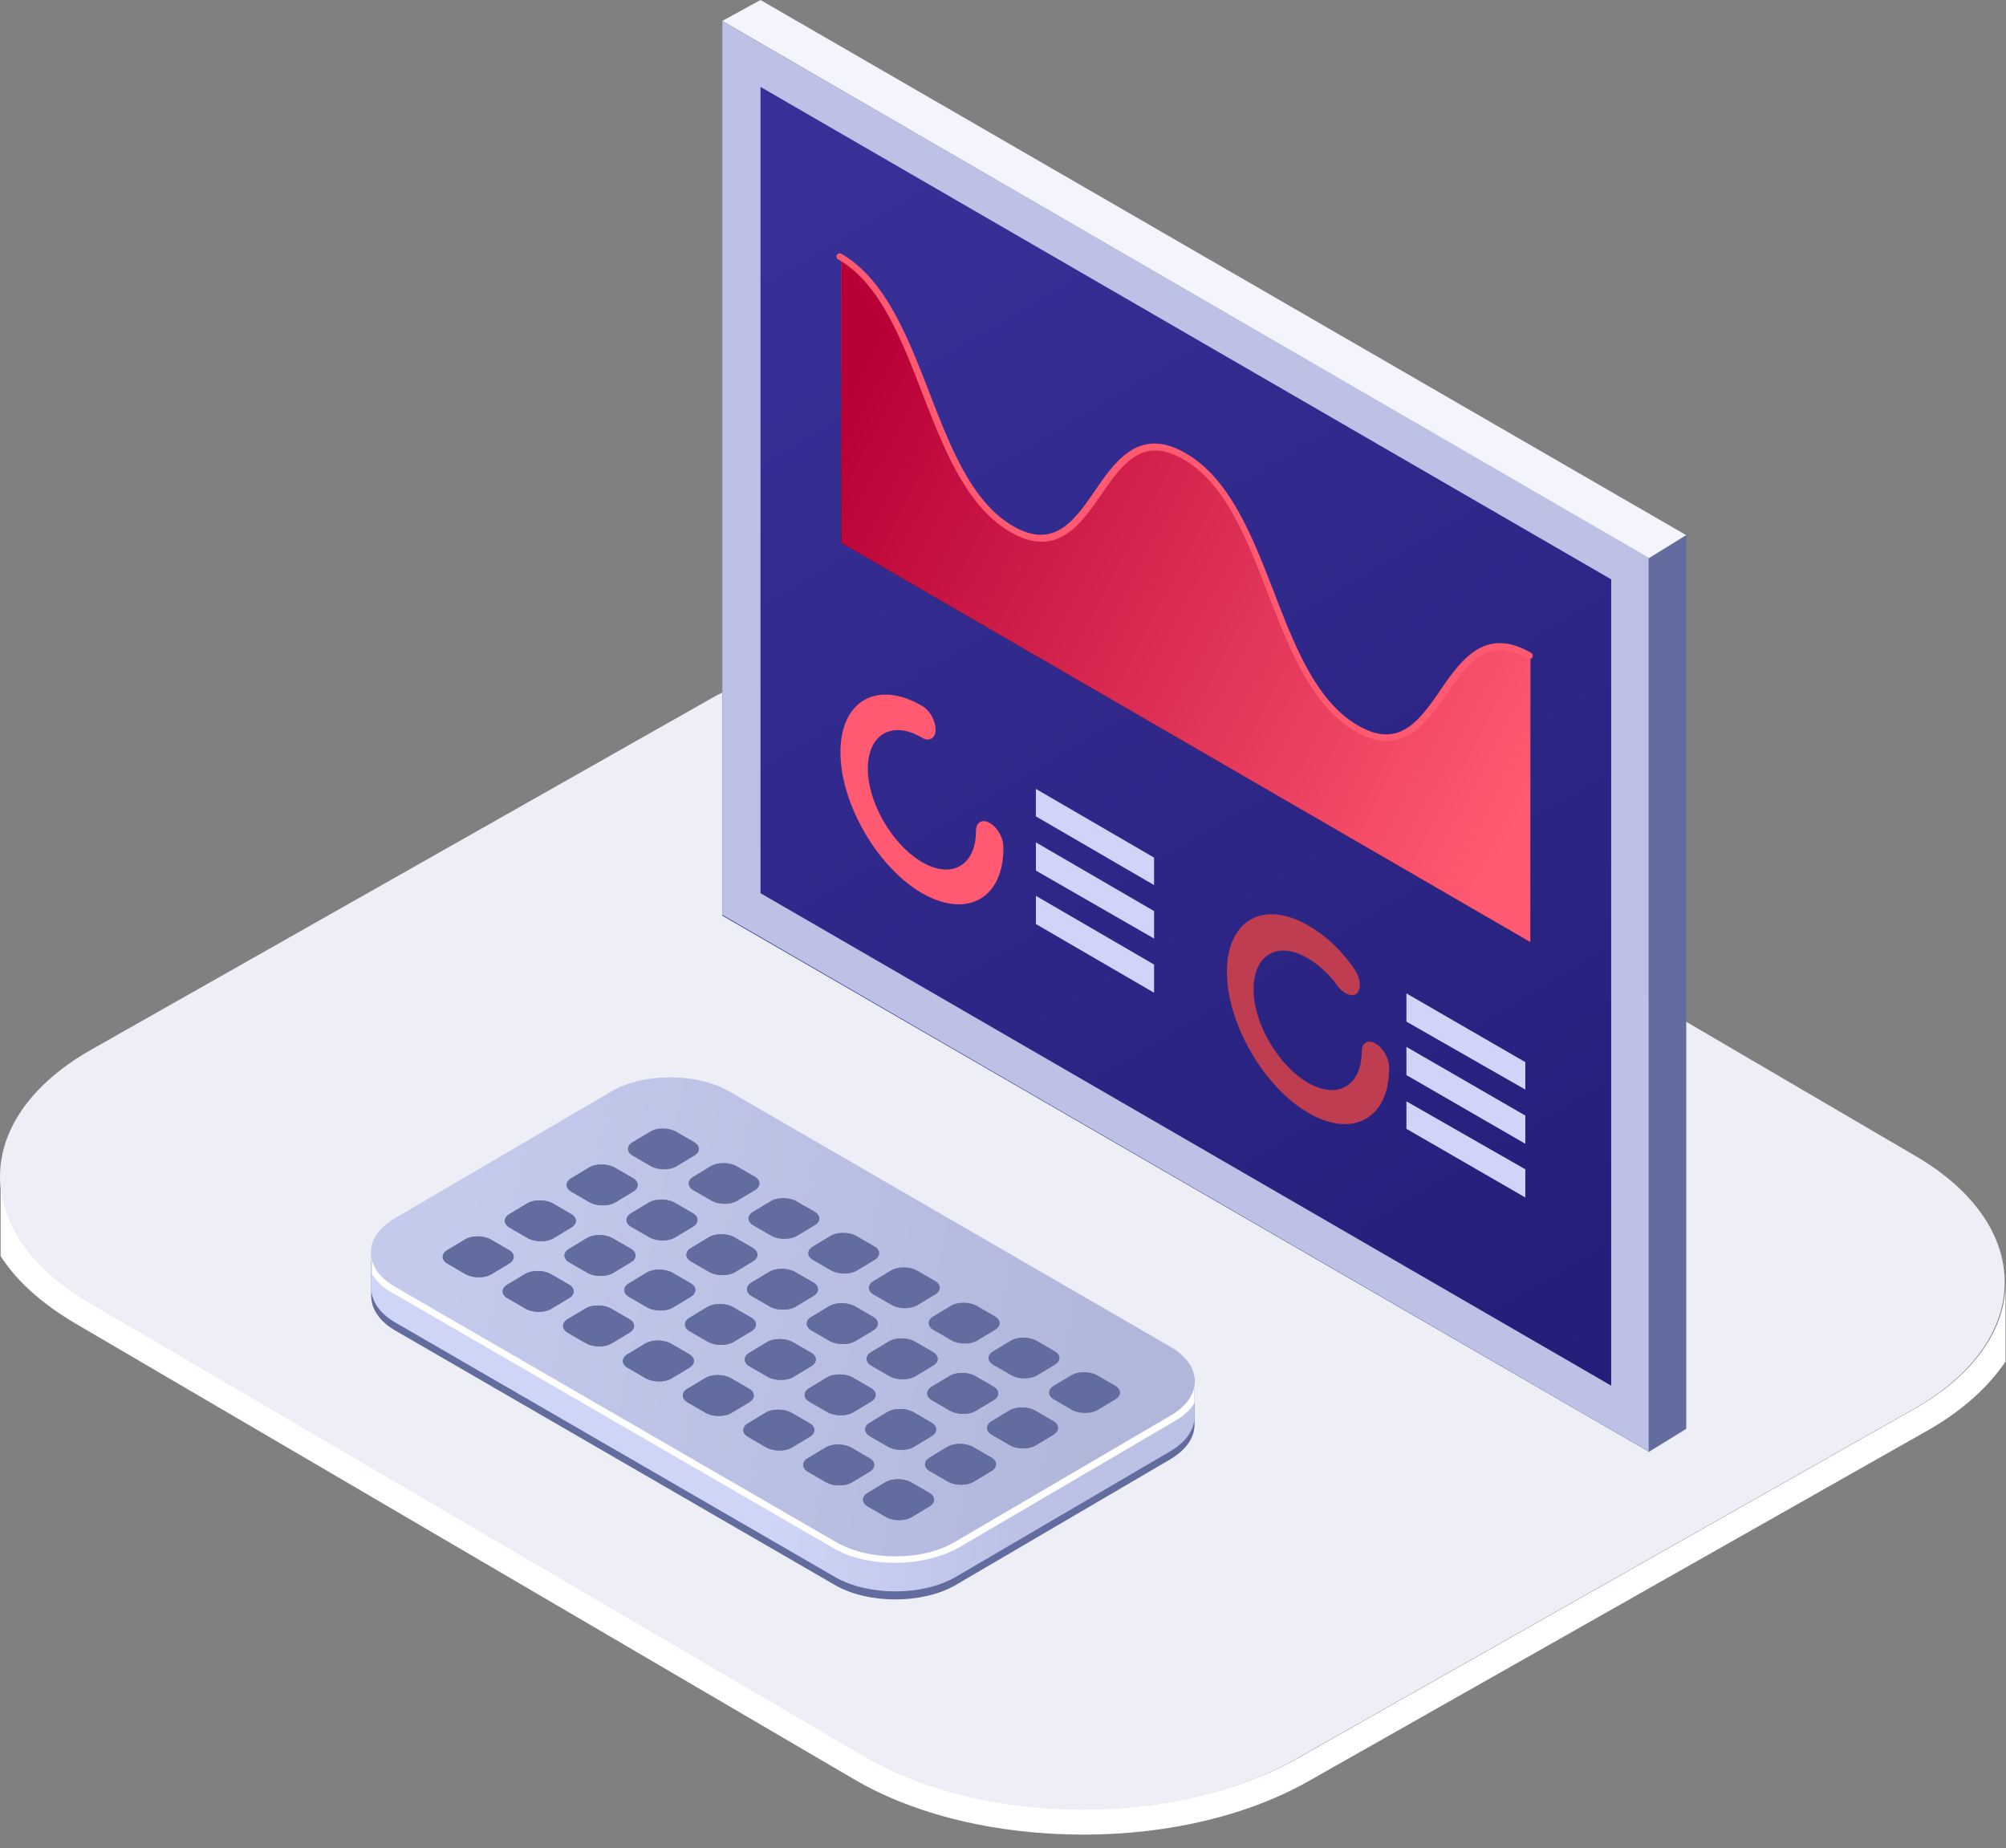 <svg width="127" height="117" fill="none" xmlns="http://www.w3.org/2000/svg"><rect width="100%" height="100%" fill="#808080" stroke="none"/><path d="M4.832 83.821l49.202 28.799c3.88 2.288 9.083 3.525 14.56 3.525 5.432 0 10.544-1.237 14.423-3.482l39.115-22.157c2.146-1.237 3.743-2.701 4.838-4.304v-4.99c0 2.884-1.916 5.769-5.659 7.92L82.196 111.29c-3.743 2.151-8.672 3.25-13.602 3.25-4.975 0-9.95-1.099-13.738-3.295L5.654 82.448C1.912 80.251.04 77.367.04 74.482v5.036c1.05 1.648 2.693 3.068 4.792 4.303z" fill="#fff"/><path d="M54.81 111.25c7.531 4.394 19.81 4.442 27.34.045l39.115-22.157c7.531-4.35 7.531-11.538.046-15.932L72.108 44.409c-7.53-4.395-19.808-4.441-27.339-.046L5.654 66.521c-7.531 4.35-7.531 11.537-.045 15.932L54.81 111.25z" fill="#EEEEF6"/><path d="M55.085 84.752l-8.855-5.127c-2.1-1.19-5.477-1.19-7.576 0l-3.424 2.014-11.73-1.83v2.242c0 .779.502 1.603 1.552 2.198l27.842 16.115c2.1 1.19 5.477 1.19 7.576 0l13.601-7.966c1.005-.595 1.507-1.328 1.553-2.106v-2.38l-20.54-3.16z" fill="#636C9E"/><path d="M55.085 84.242l-8.855-5.128c-2.1-1.19-5.477-1.19-7.576 0L35.23 81.13 23.5 79.298v2.243c0 .778.502 1.602 1.552 2.198l27.842 16.114c2.1 1.191 5.477 1.191 7.576 0l13.601-7.965c1.005-.596 1.507-1.328 1.553-2.106v-2.38l-20.54-3.16z" fill="url(#paint0_linear)"/><path d="M24.87 81.862l27.84 16.115c1.05.641 2.466.962 3.971.962 1.507 0 2.967-.367 4.017-.962l13.601-7.966c.594-.32 1.05-.733 1.324-1.19v-1.42c0 .779-.502 1.603-1.552 2.198L60.47 97.565c-1.05.595-2.42.916-3.789.916-1.368 0-2.738-.32-3.742-.916L25.097 81.45c-1.05-.595-1.551-1.373-1.551-2.197v1.373c.274.504.73.916 1.323 1.236z" fill="#fff"/><path d="M60.47 97.605c-2.054 1.236-5.477 1.236-7.577 0L25.051 81.49c-2.099-1.19-2.099-3.205 0-4.395l13.602-7.966c2.054-1.236 5.477-1.236 7.576 0l27.842 16.115c2.1 1.19 2.1 3.204 0 4.395L60.47 97.605z" fill="url(#paint1_linear)"/><path d="M42.8 73.856c-.41.229-1.094.229-1.551 0l-1.186-.687c-.41-.228-.41-.64 0-.87l1.14-.686c.411-.23 1.096-.23 1.552 0l1.186.686c.41.23.41.642 0 .87l-1.14.687zm3.84 2.187c-.41.23-1.096.23-1.552 0l-1.186-.686c-.41-.23-.41-.641 0-.87l1.14-.687c.411-.228 1.096-.228 1.552 0l1.186.687c.411.229.411.64 0 .87l-1.14.686zm3.788 2.219c-.411.229-1.095.229-1.551 0l-1.187-.687c-.41-.229-.41-.64 0-.87l1.141-.686c.41-.23 1.095-.23 1.551 0l1.187.686c.41.23.41.641 0 .87l-1.141.687zm3.787 2.198c-.41.229-1.095.229-1.55 0l-1.187-.687c-.411-.229-.411-.641 0-.87l1.14-.687c.411-.229 1.096-.229 1.552 0l1.186.687c.411.229.411.641 0 .87l-1.14.687zm3.835 2.187c-.41.229-1.095.229-1.551 0l-1.187-.687c-.41-.229-.41-.64 0-.87l1.141-.686c.41-.23 1.095-.23 1.552 0l1.186.686c.41.23.41.641 0 .87l-1.141.687zm3.79 2.239c-.412.23-1.096.23-1.552 0l-1.186-.686c-.411-.23-.411-.642 0-.87l1.14-.687c.411-.229 1.095-.229 1.551 0l1.187.687c.41.228.41.64 0 .87l-1.14.686zm3.787 2.208c-.41.23-1.095.23-1.551 0l-1.187-.686c-.41-.23-.41-.641 0-.87l1.14-.687c.412-.229 1.096-.229 1.552 0l1.186.687c.411.229.411.64 0 .87l-1.14.686zm3.833 2.188c-.41.229-1.094.229-1.55 0l-1.187-.687c-.41-.229-.41-.641 0-.87l1.14-.687c.412-.228 1.096-.228 1.552 0l1.186.687c.411.229.411.641 0 .87l-1.14.687zM38.922 76.137c-.41.229-1.095.229-1.552 0l-1.186-.687c-.41-.229-.41-.64 0-.87l1.141-.686c.41-.23 1.095-.23 1.551 0l1.187.686c.41.23.41.641 0 .87l-1.141.687zm3.787 2.219c-.411.229-1.096.229-1.552 0l-1.186-.687c-.41-.23-.41-.64 0-.87l1.141-.686c.41-.23 1.095-.23 1.551 0l1.187.686c.41.23.41.64 0 .87l-1.141.687zm3.794 2.197c-.41.23-1.095.23-1.551 0l-1.187-.686c-.41-.23-.41-.641 0-.87l1.141-.687c.41-.229 1.095-.229 1.552 0l1.186.687c.41.229.41.64 0 .87l-1.141.686zm3.834 2.187c-.41.23-1.095.23-1.55 0l-1.187-.686c-.411-.229-.411-.641 0-.87l1.14-.687c.411-.228 1.095-.228 1.551 0l1.187.687c.41.229.41.641 0 .87l-1.14.687zm3.787 2.178c-.41.228-1.095.228-1.551 0l-1.187-.687c-.41-.23-.41-.641 0-.87l1.14-.687c.412-.229 1.096-.229 1.552 0l1.186.687c.411.229.411.64 0 .87l-1.14.687zm3.789 2.229c-.41.228-1.095.228-1.552 0l-1.186-.687c-.41-.23-.41-.641 0-.87l1.141-.687c.41-.229 1.095-.229 1.551 0l1.187.687c.41.229.41.64 0 .87l-1.141.687zm3.834 2.187c-.41.23-1.095.23-1.551 0l-1.186-.687c-.411-.229-.411-.64 0-.87l1.14-.686c.41-.23 1.095-.23 1.551 0l1.187.686c.41.23.41.641 0 .87l-1.14.687zm3.79 2.187c-.411.229-1.096.229-1.552 0l-1.186-.687c-.411-.228-.411-.64 0-.87l1.14-.686c.41-.229 1.095-.229 1.552 0l1.186.687c.41.228.41.64 0 .87l-1.14.686z" fill="#636C9E"/><path d="M38.922 76.137c-.41.229-1.095.229-1.552 0l-1.186-.687c-.41-.229-.41-.64 0-.87l1.141-.686c.41-.23 1.095-.23 1.551 0l1.187.686c.41.23.41.641 0 .87l-1.141.687zm3.787 2.219c-.411.229-1.096.229-1.552 0l-1.186-.687c-.41-.23-.41-.64 0-.87l1.141-.686c.41-.23 1.095-.23 1.551 0l1.187.686c.41.23.41.64 0 .87l-1.141.687zm3.794 2.197c-.41.23-1.095.23-1.551 0l-1.187-.686c-.41-.23-.41-.641 0-.87l1.141-.687c.41-.229 1.095-.229 1.552 0l1.186.687c.41.229.41.64 0 .87l-1.141.686zm3.834 2.187c-.41.23-1.095.23-1.55 0l-1.187-.686c-.411-.229-.411-.641 0-.87l1.14-.687c.411-.228 1.095-.228 1.551 0l1.187.687c.41.229.41.641 0 .87l-1.14.687zm3.787 2.178c-.41.228-1.095.228-1.551 0l-1.187-.687c-.41-.23-.41-.641 0-.87l1.14-.687c.412-.229 1.096-.229 1.552 0l1.186.687c.411.229.411.64 0 .87l-1.14.687zm3.789 2.229c-.41.228-1.095.228-1.552 0l-1.186-.687c-.41-.23-.41-.641 0-.87l1.141-.687c.41-.229 1.095-.229 1.551 0l1.187.687c.41.229.41.64 0 .87l-1.141.687zm3.834 2.187c-.41.23-1.095.23-1.551 0l-1.186-.687c-.411-.229-.411-.64 0-.87l1.14-.686c.41-.23 1.095-.23 1.551 0l1.187.686c.41.23.41.641 0 .87l-1.14.687zm3.79 2.187c-.411.229-1.096.229-1.552 0l-1.186-.687c-.411-.228-.411-.64 0-.87l1.14-.686c.41-.229 1.095-.229 1.552 0l1.186.687c.41.228.41.64 0 .87l-1.14.686zM35.008 78.408c-.41.229-1.095.229-1.551 0l-1.186-.687c-.411-.229-.411-.641 0-.87l1.14-.687c.41-.228 1.096-.228 1.552 0l1.186.687c.41.229.41.641 0 .87l-1.14.687zm3.777 2.197c-.41.23-1.095.23-1.551 0l-1.187-.686c-.41-.23-.41-.641 0-.87l1.141-.687c.411-.229 1.095-.229 1.552 0l1.186.687c.41.228.41.64 0 .87l-1.14.686zm3.787 2.188c-.41.229-1.095.229-1.551 0l-1.187-.687c-.41-.229-.41-.641 0-.87l1.141-.687c.41-.229 1.095-.229 1.552 0l1.186.687c.41.229.41.641 0 .87l-1.141.687zm3.839 2.177c-.41.228-1.095.228-1.55 0l-1.187-.687c-.411-.229-.411-.641 0-.87l1.14-.687c.411-.229 1.096-.229 1.552 0l1.186.687c.411.229.411.641 0 .87l-1.14.687zm3.788 2.218c-.41.23-1.095.23-1.551 0l-1.187-.687c-.41-.228-.41-.64 0-.87l1.14-.686c.412-.23 1.096-.23 1.552 0l1.187.687c.41.228.41.64 0 .87l-1.141.686zm3.789 2.24c-.41.228-1.095.228-1.55 0l-1.187-.687c-.411-.229-.411-.641 0-.87l1.14-.687c.411-.229 1.096-.229 1.552 0l1.186.687c.411.229.411.641 0 .87l-1.14.687zm3.834 2.187c-.41.229-1.095.229-1.552 0l-1.186-.687c-.41-.229-.41-.64 0-.87l1.141-.687c.41-.228 1.095-.228 1.551 0l1.187.687c.41.23.41.641 0 .87l-1.141.687zm3.788 2.208c-.41.229-1.095.229-1.551 0l-1.187-.686c-.41-.23-.41-.641 0-.87l1.14-.687c.411-.23 1.096-.23 1.552 0l1.186.686c.411.23.411.641 0 .87l-1.14.687z" fill="#636C9E"/><path d="M35.008 78.408c-.41.229-1.095.229-1.551 0l-1.186-.687c-.411-.229-.411-.641 0-.87l1.14-.687c.41-.228 1.096-.228 1.552 0l1.186.687c.41.229.41.641 0 .87l-1.14.687zm3.777 2.197c-.41.23-1.095.23-1.551 0l-1.187-.686c-.41-.23-.41-.641 0-.87l1.141-.687c.411-.229 1.095-.229 1.552 0l1.186.687c.41.228.41.64 0 .87l-1.14.686zm3.787 2.188c-.41.229-1.095.229-1.551 0l-1.187-.687c-.41-.229-.41-.641 0-.87l1.141-.687c.41-.229 1.095-.229 1.552 0l1.186.687c.41.229.41.641 0 .87l-1.141.687zm3.839 2.177c-.41.228-1.095.228-1.55 0l-1.187-.687c-.411-.229-.411-.641 0-.87l1.14-.687c.411-.229 1.096-.229 1.552 0l1.186.687c.411.229.411.641 0 .87l-1.14.687zm3.788 2.218c-.41.23-1.095.23-1.551 0l-1.187-.687c-.41-.228-.41-.64 0-.87l1.14-.686c.412-.23 1.096-.23 1.552 0l1.187.687c.41.228.41.64 0 .87l-1.141.686zm3.789 2.24c-.41.228-1.095.228-1.55 0l-1.187-.687c-.411-.229-.411-.641 0-.87l1.14-.687c.411-.229 1.096-.229 1.552 0l1.186.687c.411.229.411.641 0 .87l-1.14.687zm3.834 2.187c-.41.229-1.095.229-1.552 0l-1.186-.687c-.41-.229-.41-.64 0-.87l1.141-.687c.41-.228 1.095-.228 1.551 0l1.187.687c.41.23.41.641 0 .87l-1.141.687zm3.788 2.208c-.41.229-1.095.229-1.551 0l-1.187-.686c-.41-.23-.41-.641 0-.87l1.14-.687c.411-.23 1.096-.23 1.552 0l1.186.686c.411.23.411.641 0 .87l-1.14.687zM31.074 80.689c-.41.229-1.095.229-1.552 0l-1.186-.687c-.41-.229-.41-.64 0-.87l1.141-.686c.41-.23 1.095-.23 1.551 0l1.187.686c.41.23.41.641 0 .87l-1.14.687zm3.796 2.187c-.41.229-1.094.229-1.55 0l-1.187-.687c-.41-.228-.41-.64 0-.87l1.14-.686c.412-.229 1.096-.229 1.552 0l1.186.687c.411.228.411.64 0 .87l-1.14.686zm3.825 2.187c-.411.23-1.096.23-1.552 0l-1.187-.686c-.41-.23-.41-.641 0-.87l1.141-.687c.411-.229 1.096-.229 1.552 0l1.186.687c.41.228.41.64 0 .87l-1.14.686zm3.787 2.219c-.411.229-1.096.229-1.552 0l-1.186-.687c-.41-.229-.41-.64 0-.87l1.14-.686c.411-.23 1.096-.23 1.552 0l1.187.686c.41.23.41.641 0 .87l-1.141.687zm3.793 2.188c-.411.228-1.096.228-1.552 0l-1.186-.688c-.41-.229-.41-.64 0-.87l1.14-.686c.41-.23 1.096-.23 1.552 0l1.186.686c.41.23.41.641 0 .87l-1.14.687zm3.833 2.187c-.41.228-1.095.228-1.551 0l-1.187-.687c-.41-.229-.41-.641 0-.87l1.14-.687c.412-.229 1.096-.229 1.552 0l1.186.687c.411.229.411.641 0 .87l-1.14.687zm3.789 2.208c-.411.229-1.095.229-1.552 0l-1.186-.687c-.41-.23-.41-.64 0-.87l1.14-.686c.412-.23 1.096-.23 1.552 0l1.186.686c.411.23.411.64 0 .87l-1.14.687zm3.788 2.197c-.41.23-1.095.23-1.551 0l-1.186-.686c-.411-.23-.411-.641 0-.87l1.14-.687c.41-.229 1.096-.229 1.552 0l1.186.687c.41.229.41.64 0 .87l-1.14.686z" fill="#636C9E"/><path d="M31.074 80.689c-.41.229-1.095.229-1.552 0l-1.186-.687c-.41-.229-.41-.64 0-.87l1.141-.686c.41-.23 1.095-.23 1.551 0l1.187.686c.41.23.41.641 0 .87l-1.14.687zm3.796 2.187c-.41.229-1.094.229-1.55 0l-1.187-.687c-.41-.228-.41-.64 0-.87l1.14-.686c.412-.229 1.096-.229 1.552 0l1.186.687c.411.228.411.64 0 .87l-1.14.686zm3.825 2.187c-.411.23-1.096.23-1.552 0l-1.187-.686c-.41-.23-.41-.641 0-.87l1.141-.687c.411-.229 1.096-.229 1.552 0l1.186.687c.41.228.41.64 0 .87l-1.14.686zm3.787 2.219c-.411.229-1.096.229-1.552 0l-1.186-.687c-.41-.229-.41-.64 0-.87l1.14-.686c.411-.23 1.096-.23 1.552 0l1.187.686c.41.23.41.641 0 .87l-1.141.687zm3.793 2.188c-.411.228-1.096.228-1.552 0l-1.186-.688c-.41-.229-.41-.64 0-.87l1.14-.686c.41-.23 1.096-.23 1.552 0l1.186.686c.41.23.41.641 0 .87l-1.14.687zm3.833 2.187c-.41.228-1.095.228-1.551 0l-1.187-.687c-.41-.229-.41-.641 0-.87l1.14-.687c.412-.229 1.096-.229 1.552 0l1.186.687c.411.229.411.641 0 .87l-1.14.687zm3.789 2.208c-.411.229-1.095.229-1.552 0l-1.186-.687c-.41-.23-.41-.64 0-.87l1.14-.686c.412-.23 1.096-.23 1.552 0l1.186.686c.411.23.411.64 0 .87l-1.14.687zm3.788 2.197c-.41.23-1.095.23-1.551 0l-1.186-.686c-.411-.23-.411-.641 0-.87l1.14-.687c.41-.229 1.096-.229 1.552 0l1.186.687c.41.229.41.64 0 .87l-1.14.686z" fill="#636C9E"/><path d="M45.727 57.964l58.65 33.925V35.303l-58.65-33.97v56.631z" fill="url(#paint2_linear)"/><path d="M106.756 90.457l-2.38 1.465V35.337l2.38-1.465v56.585z" fill="#636C9E"/><path d="M48.146 0l-2.419 1.327 58.65 34.016 2.374-1.465L48.146 0z" fill="#F4F4FC"/><path d="M48.146 5.5l53.858 31.176v51.046L48.146 56.545V5.5zm-2.419-4.167v56.585l58.65 33.97V35.304l-58.65-33.97z" fill="#BDC1E6"/><path opacity=".7" d="M96.888 41.468c-5.477-3.16-5.477 7.782-10.908 4.623-5.477-3.158-5.477-14.1-10.909-17.259-5.477-3.16-5.477 7.783-10.908 4.624-5.477-3.159-5.477-14.101-10.908-17.26v18.175l43.633 25.272V41.468z" fill="url(#paint3_linear)"/><path d="M96.887 41.467c-5.477-3.16-5.477 7.783-10.908 4.623-5.477-3.158-5.477-14.1-10.909-17.259-5.477-3.159-5.477 7.783-10.908 4.624-5.477-3.159-5.477-14.1-10.908-17.26V34.37l43.633 25.272V41.467z" fill="url(#paint4_linear)"/><path d="M87.801 46.914c-.593 0-1.232-.183-1.962-.595-2.784-1.602-4.2-5.219-5.569-8.744-1.323-3.434-2.692-7.005-5.385-8.516-2.556-1.464-3.834.321-5.158 2.244-1.324 1.923-2.83 4.074-5.75 2.38-2.785-1.602-4.2-5.219-5.57-8.744-1.323-3.433-2.692-7.004-5.34-8.515a.221.221 0 01-.09-.275.22.22 0 01.274-.091c2.784 1.602 4.199 5.219 5.568 8.744 1.324 3.434 2.692 7.005 5.34 8.515 2.556 1.465 3.834-.32 5.157-2.243 1.324-1.923 2.83-4.075 5.751-2.38 2.785 1.602 4.2 5.218 5.569 8.743 1.323 3.434 2.692 7.005 5.385 8.516 2.556 1.465 3.835-.32 5.158-2.244 1.323-1.922 2.83-4.074 5.75-2.38.092.046.138.183.092.274-.045.092-.182.138-.273.092-2.556-1.465-3.835.32-5.158 2.244-1.005 1.419-2.1 2.975-3.789 2.975zM58.366 56.54c-2.829-1.647-5.156-5.676-5.156-8.926s2.327-4.579 5.156-2.93c.502.274.867.96.867 1.51s-.41.779-.867.504c-1.87-1.1-3.422-.229-3.422 1.968 0 2.152 1.551 4.807 3.422 5.906 1.87 1.099 3.422.23 3.422-1.969 0-.549.41-.778.867-.503.502.275.867.962.867 1.51.046 3.251-2.281 4.58-5.156 2.93z" fill="#FF5A72"/><path d="M82.832 70.454c-2.83-1.647-5.156-5.676-5.156-8.927 0-3.296 2.326-4.578 5.156-2.93 1.049.595 2.053 1.51 2.874 2.7.41.55.502 1.237.228 1.558-.274.32-.82.091-1.232-.412a6.378 6.378 0 00-1.916-1.786c-1.87-1.099-3.422-.229-3.422 1.969 0 2.152 1.551 4.807 3.422 5.905 1.87 1.1 3.422.23 3.422-1.968 0-.55.41-.778.867-.504.502.275.867.962.867 1.511.045 3.205-2.282 4.533-5.11 2.884z" fill="#BE3D50"/><path d="M73.064 56.032l-7.483-4.35v-1.739l7.483 4.349v1.74zm0 3.385l-7.482-4.303v-1.786l7.483 4.35v1.739zm0 3.431l-7.482-4.35v-1.785l7.483 4.35v1.785zm23.504 6.131l-7.528-4.304V62.89l7.528 4.35v1.739zm0 3.431l-7.528-4.35v-1.785l7.528 4.349v1.785zm0 3.401l-7.528-4.349v-1.74l7.528 4.304v1.785z" fill="#D0D4F9"/><defs><linearGradient id="paint0_linear" x1="48.727" y1="89.487" x2="64.529" y2="89.782" gradientUnits="userSpaceOnUse"><stop stop-color="#CFD5F7"/><stop offset="1" stop-color="#BCC2E6"/></linearGradient><linearGradient id="paint1_linear" x1="28.624" y1="79.168" x2="70.574" y2="87.506" gradientUnits="userSpaceOnUse"><stop stop-color="#C4CAEC"/><stop offset="1" stop-color="#B1B7DB"/></linearGradient><linearGradient id="paint2_linear" x1="124.192" y1="129.834" x2="53.974" y2="11.651" gradientUnits="userSpaceOnUse"><stop stop-color="#191468"/><stop offset="1" stop-color="#383097"/></linearGradient><linearGradient id="paint3_linear" x1="75.049" y1="46.645" x2="87.23" y2="25.612" gradientUnits="userSpaceOnUse"><stop/><stop offset="1" stop-color="#fff"/></linearGradient><linearGradient id="paint4_linear" x1="52.719" y1="26.959" x2="97.052" y2="50.323" gradientUnits="userSpaceOnUse"><stop stop-color="#B80036"/><stop offset="1" stop-color="#FF5A72"/></linearGradient></defs></svg>